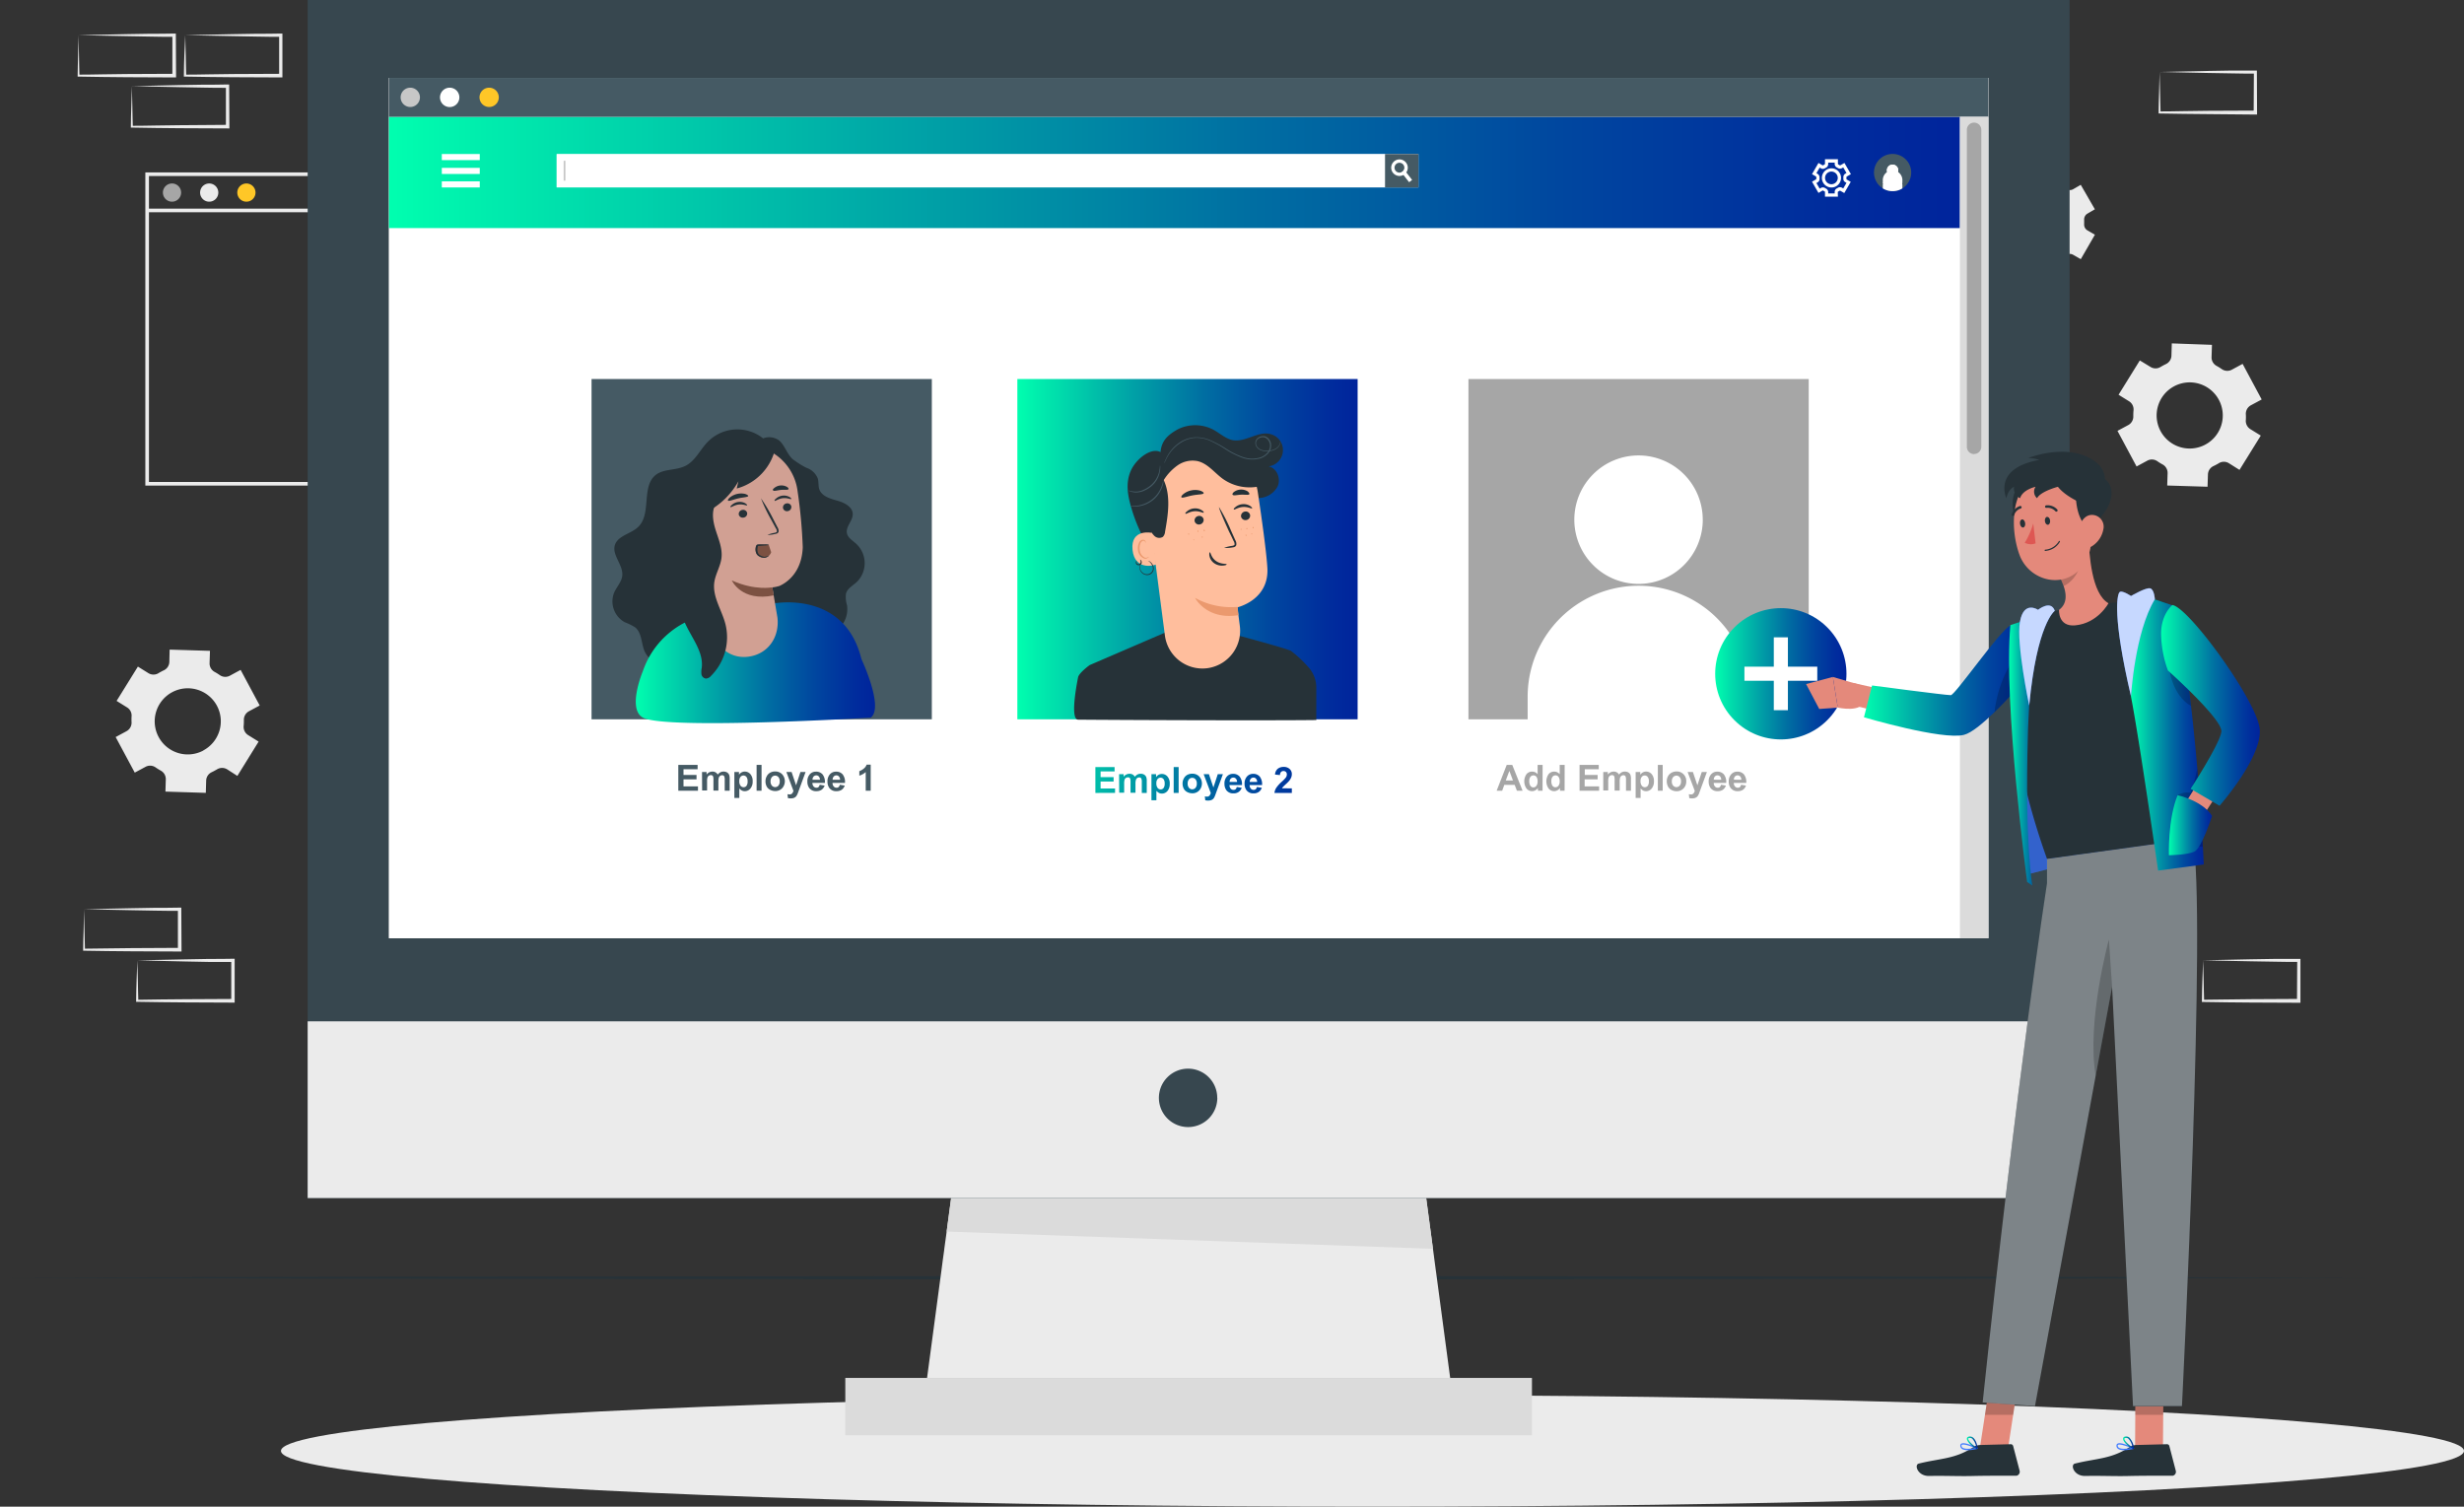 <svg xmlns="http://www.w3.org/2000/svg" xmlns:xlink="http://www.w3.org/1999/xlink" viewBox="0 0 681.69 416.84"><rect x="0" y="0" width="681.69" height="416.84" fill="#333333" stroke="none"/><defs><style>.cls-1{fill:#ebebeb;}.cls-2{fill:#a6a6a6;}.cls-3{fill:#ffc727;}.cls-4{fill:#263238;}.cls-5{fill:#dbdbdb;}.cls-6{fill:#37474f;}.cls-29,.cls-32,.cls-7{fill:#fff;}.cls-8{fill:url(#linear-gradient);}.cls-9{fill:#455a64;}.cls-10{fill:#c7c7c7;}.cls-11{fill:url(#linear-gradient-2);}.cls-12,.cls-24,.cls-29,.cls-32{isolation:isolate;}.cls-13{fill:url(#linear-gradient-3);}.cls-14{fill:url(#linear-gradient-4);}.cls-15{fill:url(#linear-gradient-5);}.cls-16{fill:url(#linear-gradient-6);}.cls-17{fill:url(#linear-gradient-7);}.cls-18{fill:url(#linear-gradient-8);}.cls-19{fill:url(#linear-gradient-9);}.cls-20{fill:url(#linear-gradient-10);}.cls-21{fill:url(#linear-gradient-11);}.cls-22{fill:url(#linear-gradient-12);}.cls-23{fill:#407bff;}.cls-24{opacity:0.2;}.cls-25{fill:#e4897b;}.cls-26{fill:url(#linear-gradient-13);}.cls-27{fill:url(#linear-gradient-14);}.cls-28{fill:url(#linear-gradient-15);}.cls-29{opacity:0.4;}.cls-30{fill:#de5753;}.cls-31{fill:url(#linear-gradient-16);}.cls-32{opacity:0.7;}.cls-33{fill:url(#linear-gradient-17);}.cls-34{fill:url(#linear-gradient-18);}.cls-35{fill:url(#linear-gradient-19);}.cls-36{fill:#ffbe9d;}.cls-37{fill:#eb996e;}.cls-38{fill:url(#linear-gradient-20);}.cls-39{fill:#d1a093;}.cls-40{fill:#7c5142;}</style><linearGradient id="linear-gradient" x1="107.62" y1="47.71" x2="542.24" y2="47.71" gradientUnits="userSpaceOnUse"><stop offset="0" stop-color="#00ffaf"/><stop offset="0.06" stop-color="#00edad"/><stop offset="0.32" stop-color="#00a6a7"/><stop offset="0.55" stop-color="#006ea2"/><stop offset="0.75" stop-color="#00469f"/><stop offset="0.91" stop-color="#002d9d"/><stop offset="1" stop-color="#00249c"/></linearGradient><linearGradient id="linear-gradient-2" x1="474.52" y1="186.4" x2="510.84" y2="186.4" gradientTransform="translate(276.11 -293.78) rotate(45)" xlink:href="#linear-gradient"/><linearGradient id="linear-gradient-3" x1="283.13" y1="211.96" x2="368.91" y2="226.51" xlink:href="#linear-gradient"/><linearGradient id="linear-gradient-4" x1="283.17" y1="211.71" x2="368.96" y2="226.27" xlink:href="#linear-gradient"/><linearGradient id="linear-gradient-5" x1="283.21" y1="211.45" x2="369" y2="226" xlink:href="#linear-gradient"/><linearGradient id="linear-gradient-6" x1="283.68" y1="208.71" x2="369.47" y2="223.27" xlink:href="#linear-gradient"/><linearGradient id="linear-gradient-7" x1="283.64" y1="208.94" x2="369.43" y2="223.49" xlink:href="#linear-gradient"/><linearGradient id="linear-gradient-8" x1="283.64" y1="208.94" x2="369.43" y2="223.49" xlink:href="#linear-gradient"/><linearGradient id="linear-gradient-9" x1="283.96" y1="207.07" x2="369.74" y2="221.62" xlink:href="#linear-gradient"/><linearGradient id="linear-gradient-10" x1="284.11" y1="206.15" x2="369.9" y2="220.71" xlink:href="#linear-gradient"/><linearGradient id="linear-gradient-11" x1="284.48" y1="203.98" x2="370.27" y2="218.53" xlink:href="#linear-gradient"/><linearGradient id="linear-gradient-12" x1="281.46" y1="151.93" x2="375.6" y2="151.93" xlink:href="#linear-gradient"/><linearGradient id="linear-gradient-13" x1="515.68" y1="188.29" x2="561.64" y2="188.29" xlink:href="#linear-gradient"/><linearGradient id="linear-gradient-14" x1="544.16" y1="399.14" x2="547.21" y2="399.14" xlink:href="#linear-gradient"/><linearGradient id="linear-gradient-15" x1="587.36" y1="399.14" x2="590.4" y2="399.14" xlink:href="#linear-gradient"/><linearGradient id="linear-gradient-16" x1="589.55" y1="203.33" x2="609.69" y2="203.33" xlink:href="#linear-gradient"/><linearGradient id="linear-gradient-17" x1="555.83" y1="207.3" x2="566.44" y2="207.3" xlink:href="#linear-gradient"/><linearGradient id="linear-gradient-18" x1="597.92" y1="195.15" x2="625.19" y2="195.15" xlink:href="#linear-gradient"/><linearGradient id="linear-gradient-19" x1="600.04" y1="228.31" x2="611.99" y2="228.31" xlink:href="#linear-gradient"/><linearGradient id="linear-gradient-20" x1="175.89" y1="183.35" x2="242.08" y2="183.35" xlink:href="#linear-gradient"/></defs><g id="Layer_2" data-name="Layer 2"><g id="Layer_1-2" data-name="Layer 1"><g id="freepik--background-complete--inject-43"><path class="cls-1" d="M166.85,134.34H40.21V47.7H166.85Zm-125.64-1H165.85V48.7H41.21Z"/><path class="cls-2" d="M50.11,53.29a2.52,2.52,0,1,1-2.52-2.53,2.52,2.52,0,0,1,2.52,2.53Z"/><path class="cls-1" d="M60.4,53.29a2.52,2.52,0,1,1-2.52-2.53,2.52,2.52,0,0,1,2.52,2.53Z"/><path class="cls-3" d="M70.69,53.29a2.52,2.52,0,1,1-2.52-2.53,2.52,2.52,0,0,1,2.52,2.53Z"/><rect class="cls-1" x="40.71" y="57.72" width="125.64" height="1"/><path class="cls-1" d="M619.58,130l5.89-9.49-2.91-1.8a2.69,2.69,0,0,1-1.23-2.5,11.64,11.64,0,0,0,0-1.67,2.68,2.68,0,0,1,1.39-2.41l3-1.61-5.28-9.85-3,1.62a2.66,2.66,0,0,1-2.77-.18,16,16,0,0,0-1.42-.88,2.66,2.66,0,0,1-1.4-2.41l.11-3.42L600.85,95l-.1,3.43a2.66,2.66,0,0,1-1.56,2.31l-.73.37-.72.41a2.61,2.61,0,0,1-2.77,0L592,99.72l-5.88,9.49,2.91,1.81a2.64,2.64,0,0,1,1.23,2.5,15.35,15.35,0,0,0-.06,1.66,2.67,2.67,0,0,1-1.38,2.41l-3,1.61,5.28,9.85,3-1.62a2.66,2.66,0,0,1,2.77.18,12.71,12.71,0,0,0,1.41.87,2.67,2.67,0,0,1,1.41,2.41l-.11,3.43,11.16.34.11-3.42a2.66,2.66,0,0,1,1.55-2.31c.25-.11.5-.24.74-.37s.48-.26.72-.41a2.63,2.63,0,0,1,2.78,0Zm-9.45-7a9.15,9.15,0,1,1,3.72-12.42A9.15,9.15,0,0,1,610.13,123Z"/><path class="cls-1" d="M65.67,214.66l5.88-9.49-2.9-1.8a2.67,2.67,0,0,1-1.24-2.5,15.54,15.54,0,0,0,.06-1.67,2.67,2.67,0,0,1,1.38-2.41l3-1.61-5.28-9.85-3,1.62a2.66,2.66,0,0,1-2.77-.18,16,16,0,0,0-1.42-.88,2.66,2.66,0,0,1-1.4-2.41l.11-3.42-11.16-.34-.08,3.43a2.66,2.66,0,0,1-1.55,2.31c-.25.11-.5.24-.74.37s-.48.26-.71.41a2.67,2.67,0,0,1-2.78,0l-2.92-1.82-5.89,9.49,2.91,1.81a2.64,2.64,0,0,1,1.23,2.5,15.32,15.32,0,0,0,0,1.66A2.68,2.68,0,0,1,35,202.29l-3,1.62,5.28,9.84,3-1.61a2.64,2.64,0,0,1,2.77.17,16,16,0,0,0,1.42.88,2.67,2.67,0,0,1,1.4,2.41L45.77,219l11.17.35.1-3.43a2.65,2.65,0,0,1,1.56-2.3c.24-.12.49-.24.74-.38s.48-.26.71-.4a2.69,2.69,0,0,1,2.79,0Zm-9.45-7A9.15,9.15,0,1,1,60,195.22h0a9.14,9.14,0,0,1-3.73,12.38Z"/><path class="cls-1" d="M579.57,57.9l-3.91-6.77-2.07,1.2a1.86,1.86,0,0,1-2-.07c-.33-.21-.66-.41-1-.59a1.85,1.85,0,0,1-1-1.65V47.63h-7.83V50a1.85,1.85,0,0,1-1,1.65c-.34.18-.68.38-1,.59a1.86,1.86,0,0,1-2,.07l-2.08-1.2-3.91,6.77,2.09,1.2a1.89,1.89,0,0,1,.91,1.73V62a1.88,1.88,0,0,1-.91,1.72l-2.09,1.21,3.91,6.77,2.08-1.19a1.86,1.86,0,0,1,2,.06c.32.21.66.41,1,.59a1.85,1.85,0,0,1,1,1.65v2.4h7.83v-2.4a1.87,1.87,0,0,1,1-1.65,9.05,9.05,0,0,0,1-.59,1.86,1.86,0,0,1,2-.06l2.08,1.19,3.91-6.77-2.08-1.2a1.85,1.85,0,0,1-.9-1.72V60.83a1.87,1.87,0,0,1,.91-1.73Zm-7.48,3.51a6.41,6.41,0,1,1-6.4-6.42,6.41,6.41,0,0,1,6.4,6.42Z"/><path class="cls-1" d="M36.48,23.84l13.12-.3,6.66-.11c2.23,0,4.47,0,6.7-.06h.44v.45L63.46,35v.53H63l-13.24-.06c-4.42,0-8.83-.12-13.24-.17H36.2V35c0-1.9.08-3.79.13-5.65Zm0,0,.14,5.7c0,1.87.11,3.71.13,5.54l-.27-.27c4.41,0,8.82-.16,13.24-.17L63,34.54l-.5.5V23.85l.45.45c-2.18,0-4.36,0-6.55-.06l-6.51-.12Z"/><path class="cls-1" d="M51.25,9.73l13.12-.28L71,9.34c2.22,0,4.46,0,6.69-.06h.44V21.42h-.5l-13.24-.06c-4.41,0-8.83-.12-13.24-.17h-.28v-.27c0-1.9.08-3.79.13-5.65Zm0,0,.14,5.65c0,1.87.11,3.71.13,5.54l-.27-.27c4.41,0,8.83-.16,13.24-.17l13.24-.06-.5.5,0-11.19.45.45c-2.18,0-4.36,0-6.55-.06L64.61,10Z"/><path class="cls-1" d="M21.71,9.73l13.14-.28,6.66-.11c2.23,0,4.47,0,6.7-.06h.44v.45l.06,11.19v.5h-.5L35,21.36c-4.42,0-8.83-.12-13.24-.17h-.28v-.27c0-1.9.09-3.79.13-5.65Zm0,0,.14,5.65c0,1.87.11,3.71.13,5.54l-.27-.27c4.41,0,8.82-.16,13.24-.17l13.24-.06-.5.5V9.73l.45.45c-2.19,0-4.36,0-6.55-.06L35,10Z"/><path class="cls-1" d="M414.06,157l13.12-.28,6.66-.11c2.23,0,4.47,0,6.7-.06H441V157l.06,11.19v.5h-.5l-13.24-.07c-4.42,0-8.83-.11-13.24-.16h-.28v-.27c0-1.9.09-3.79.14-5.66Zm0,0,.14,5.65c0,1.86.11,3.71.13,5.54l-.27-.28c4.41,0,8.82-.15,13.24-.16l13.24-.06-.5.5,0-11.19.45.44c-2.18,0-4.36,0-6.55-.05l-6.58-.11Z"/><path class="cls-1" d="M428.85,142.89l13.12-.28,6.67-.11c2.22-.05,4.46,0,6.69-.06h.44v12.14h-.5l-13.2,0c-4.41,0-8.83-.11-13.24-.16h-.28v-.27c0-1.9.08-3.79.13-5.66Zm0,0,.14,5.65c.05,1.86.11,3.71.13,5.54l-.27-.28c4.41,0,8.83-.15,13.24-.16l13.24-.06-.5.5.05-11.19.45.44h-6.55l-6.57-.11Z"/><path class="cls-1" d="M399.29,142.89l13.12-.28,6.66-.11c2.23-.05,4.46,0,6.7-.06h.44v.45l.06,11.19v.5h-.5l-13.24,0c-4.42,0-8.83-.11-13.24-.16H399v-.27c0-1.9.09-3.79.13-5.66Zm0,0,.14,5.65c0,1.86.11,3.71.13,5.54l-.27-.28c4.41,0,8.82-.15,13.24-.16l13.24-.06-.5.5.05-11.19.45.44h-6.55l-6.58-.11Z"/><path class="cls-1" d="M597.47,19.91l13.13-.28,6.66-.11h7.13V20l.05,11.19v.5h-.5l-13.23-.12c-4.41,0-8.83-.12-13.24-.17h-.27V31.1c0-1.9.08-3.79.13-5.65Zm0,0,.14,5.65c0,1.87.12,3.71.13,5.54l-.27-.27c4.41,0,8.83-.16,13.24-.17L624,30.6l-.5.5.06-11.19.44.45c-2.18,0-4.36,0-6.54-.06l-6.56-.11Z"/><path class="cls-1" d="M191,157l13.12-.27,6.66-.12h7.14v.44l.06,11.19v.51h-.5l-13.24-.06c-4.42,0-8.83-.11-13.24-.16h-.28v-.27c0-1.89.08-3.78.13-5.65Zm0,0,.14,5.66c.05,1.86.11,3.7.13,5.53l-.27-.27c4.41,0,8.82-.16,13.24-.16l13.24-.06-.5.49L217,157l.45.45h-6.55l-6.58-.12Z"/><path class="cls-1" d="M38,265.68l13.12-.27,6.67-.12c2.22,0,4.46,0,6.69-.05h.44v12.14h-.5l-13.24-.06c-4.41,0-8.83-.11-13.24-.16h-.28v-.27c0-1.89.08-3.78.13-5.65Zm0,0,.14,5.66c0,1.86.11,3.7.13,5.53L38,276.6c4.41-.05,8.83-.16,13.24-.16l13.24-.07-.5.5V265.68l.45.45H57.89L51.32,266Z"/><path class="cls-1" d="M23.24,251.54l13.12-.27,6.66-.12c2.23,0,4.47,0,6.7-.05h.44v.44l.06,11.19v.51h-.5l-13.24-.06c-4.42,0-8.83-.11-13.24-.16H23v-.27c0-1.89.09-3.78.14-5.65Zm0,0,.14,5.66c0,1.86.11,3.7.13,5.53l-.27-.27c4.41,0,8.82-.16,13.24-.16l13.24-.07-.5.5V251.54l.45.45c-2.18,0-4.36,0-6.55-.05l-6.58-.12Z"/><path class="cls-1" d="M609.51,265.67l13.13-.28,6.66-.11c2.22,0,4.46,0,6.69,0h.45v12.14h-.51l-13.24-.06c-4.41,0-8.82-.11-13.24-.16h-.27v-.27c0-1.9.09-3.78.13-5.65Zm0,0,.15,5.66c0,1.86.11,3.7.13,5.53l-.28-.27c4.42,0,8.83-.16,13.24-.16l13.24-.07-.5.5.06-11.19.44.45c-2.18,0-4.35,0-6.54-.06l-6.58-.11Z"/></g><g id="freepik--Floor--inject-43"><polygon class="cls-4" points="0 353.48 82.21 353.24 164.42 353.15 328.85 352.98 493.27 353.15 575.49 353.24 657.7 353.48 575.49 353.73 493.27 353.81 328.85 353.98 164.42 353.81 82.21 353.73 0 353.48"/></g><g id="freepik--Shadow--inject-43"><ellipse class="cls-1" cx="379.71" cy="401.4" rx="301.98" ry="15.44"/></g><rect class="cls-5" x="233.86" y="381.21" width="189.97" height="15.87"/><polygon class="cls-1" points="401.21 381.22 256.48 381.22 260.16 353.67 260.34 352.37 260.68 349.78 260.85 348.48 261.21 345.9 261.25 345.5 261.37 344.6 261.73 342.01 261.9 340.72 264.47 321.47 393.23 321.47 395.66 339.62 395.78 340.5 396.18 343.51 396.29 344.38 396.44 345.5 396.7 347.39 396.81 348.27 397.21 351.29 397.33 352.15 401.21 381.22"/><polygon class="cls-5" points="396.44 345.5 261.9 340.72 264.47 321.47 393.23 321.47 396.44 345.5"/><rect class="cls-6" x="85.12" width="487.45" height="331.46"/><rect class="cls-1" x="85.12" y="282.56" width="487.45" height="48.89"/><path class="cls-6" d="M336.78,303.72a8.08,8.08,0,1,1-8.09-8.07h0a8.07,8.07,0,0,1,8.07,8.07Z"/><rect class="cls-7" x="107.62" y="21.55" width="442.46" height="238.02"/><rect class="cls-7" x="107.62" y="21.55" width="442.46" height="238.02"/><rect class="cls-8" x="107.62" y="32.32" width="434.62" height="30.78"/><rect class="cls-7" x="122.23" y="42.61" width="10.5" height="1.69"/><rect class="cls-7" x="122.23" y="50.17" width="10.5" height="1.69"/><rect class="cls-7" x="122.23" y="46.44" width="10.5" height="1.69"/><rect class="cls-7" x="154.04" y="42.7" width="238.3" height="9.06"/><path class="cls-7" d="M392.43,51.86H154V42.61H392.43Z"/><rect class="cls-9" x="383.18" y="42.61" width="9.25" height="9.25"/><path class="cls-7" d="M390.68,49.78l-.84.63-1.55-2-.56-.75a1,1,0,0,0,.32-.18,1.32,1.32,0,0,0,.43-.56l.6.8Z"/><path class="cls-7" d="M389,45a2.29,2.29,0,1,0-.74,3.41,2.14,2.14,0,0,0,.32-.2,2.42,2.42,0,0,0,.47-.49A2.27,2.27,0,0,0,389,45Zm-1,2.48a1,1,0,0,1-.32.18,1.36,1.36,0,0,1-1.77-.76,1.36,1.36,0,1,1,2.52,0,1.34,1.34,0,0,1-.41.56Z"/><rect class="cls-10" x="155.94" y="44.48" width="0.49" height="5.5"/><path class="cls-9" d="M526.31,52.12a4.8,4.8,0,0,1-1.48.62,5.15,5.15,0,1,1,1.48-.62Z"/><path class="cls-7" d="M525.17,47.15a1.57,1.57,0,1,1-1.56-1.61,1.57,1.57,0,0,1,1.56,1.61Z"/><path class="cls-7" d="M526.31,51.47v.65a4.8,4.8,0,0,1-1.48.62,5.12,5.12,0,0,1-3.93-.62v-.65a2.71,2.71,0,1,1,5.41-.33A1.82,1.82,0,0,1,526.31,51.47Z"/><path class="cls-7" d="M508.48,54.4H504.9V53.13a.18.18,0,0,0-.11-.17,4,4,0,0,1-.39-.23.23.23,0,0,0-.2,0l-1.1.64-1.79-3.1,1.1-.64a.17.17,0,0,0,.09-.18V49a.19.19,0,0,0-.09-.18l-1.1-.64,1.79-3.1,1.1.64a.18.18,0,0,0,.2,0l.39-.23a.18.18,0,0,0,.11-.17V44.05h3.58v1.27a.18.18,0,0,0,.11.17l.39.23a.18.18,0,0,0,.2,0l1.1-.64,1.79,3.1-1.1.64a.18.18,0,0,0-.13.21v.46a.16.16,0,0,0,.09.18l1.1.64-1.79,3.1-1.1-.63a.18.18,0,0,0-.2,0,4,4,0,0,1-.39.23.18.18,0,0,0-.11.17Zm-2.69-.89h1.8v-.38a1.06,1.06,0,0,1,.59-1l.31-.18a1.11,1.11,0,0,1,1.14,0l.32.19.9-1.55-.33-.2a1,1,0,0,1-.53-1v-.34a1.08,1.08,0,0,1,.53-1l.33-.19-.9-1.55-.32.19a1.07,1.07,0,0,1-1.14,0,3.07,3.07,0,0,0-.31-.17,1.1,1.1,0,0,1-.59-1V45h-1.8v.38a1.1,1.1,0,0,1-.59,1,3.07,3.07,0,0,0-.31.17,1.07,1.07,0,0,1-1.14,0l-.32-.19-.9,1.55.32.19a1.11,1.11,0,0,1,.54,1v.35a1.06,1.06,0,0,1-.53,1l-.33.19.9,1.55.32-.19a1.11,1.11,0,0,1,1.14,0l.3.18a1.07,1.07,0,0,1,.6,1Zm.9-1.64a2.65,2.65,0,1,1,2.65-2.65,2.65,2.65,0,0,1-2.65,2.65Zm0-4.41a1.77,1.77,0,0,0-1.77,1.75,1.76,1.76,0,1,0,3.52,0h0A1.77,1.77,0,0,0,506.69,47.46Z"/><rect class="cls-9" x="107.62" y="21.55" width="442.46" height="10.77"/><path class="cls-10" d="M116.18,26.94a2.67,2.67,0,1,1-2.67-2.68A2.68,2.68,0,0,1,116.18,26.94Z"/><path class="cls-7" d="M127.09,26.94a2.68,2.68,0,1,1-2.68-2.68h0A2.68,2.68,0,0,1,127.09,26.94Z"/><path class="cls-3" d="M138,26.94a2.67,2.67,0,1,1-2.67-2.68A2.68,2.68,0,0,1,138,26.94Z"/><rect class="cls-5" x="542.23" y="32.32" width="7.85" height="227.25"/><path class="cls-2" d="M546.15,125.63h0a2,2,0,0,1-2-2V35.92a2,2,0,0,1,2-2h0a2,2,0,0,1,2,2V123.6a2,2,0,0,1-2,2Z"/><path class="cls-7" d="M525.17,47.15a1.57,1.57,0,1,1-1.56-1.61,1.57,1.57,0,0,1,1.56,1.61Z"/><path class="cls-7" d="M526.31,50v.65a5.34,5.34,0,0,1-1.48.62,5.16,5.16,0,0,1-3.93-.62V50a2.71,2.71,0,1,1,5.41-.33A1.82,1.82,0,0,1,526.31,50Z"/><rect class="cls-2" x="406.26" y="104.86" width="94.14" height="94.14"/><path class="cls-7" d="M471.09,143.78A17.77,17.77,0,1,1,453.32,126h0a17.76,17.76,0,0,1,17.76,17.76Z"/><path class="cls-7" d="M484,192.77v6.32H422.64v-6.32a30.69,30.69,0,0,1,61.38-.06Z"/><circle class="cls-11" cx="492.68" cy="186.4" r="18.16" transform="translate(12.5 402.98) rotate(-45)"/><rect class="cls-7" x="490.74" y="176.32" width="3.9" height="20.16"/><rect class="cls-7" x="482.61" y="184.44" width="20.16" height="3.9"/><g class="cls-12"><path class="cls-9" d="M187.66,218.76v-7.15H193v1.21H189.1v1.58h3.6v1.21h-3.6v1.95h4v1.2Z"/><path class="cls-9" d="M194.22,213.58h1.26v.71a2,2,0,0,1,1.62-.83,1.69,1.69,0,0,1,.86.21,1.56,1.56,0,0,1,.6.62,2.23,2.23,0,0,1,.74-.62,1.74,1.74,0,0,1,.84-.21,1.93,1.93,0,0,1,1,.23,1.46,1.46,0,0,1,.59.68,3.11,3.11,0,0,1,.14,1.08v3.31h-1.37v-3a2.31,2.31,0,0,0-.14-1,.66.66,0,0,0-.59-.29.92.92,0,0,0-.54.18,1,1,0,0,0-.37.51,4,4,0,0,0-.11,1.07v2.49h-1.37v-2.84a3.86,3.86,0,0,0-.07-1,.64.64,0,0,0-.23-.33.72.72,0,0,0-.42-.11,1,1,0,0,0-.57.17,1,1,0,0,0-.36.49,3.5,3.5,0,0,0-.11,1.07v2.52h-1.37Z"/><path class="cls-9" d="M203.17,213.58h1.28v.76a1.93,1.93,0,0,1,.67-.63,1.82,1.82,0,0,1,.95-.25,2,2,0,0,1,1.53.71,2.86,2.86,0,0,1,.63,2,2.92,2.92,0,0,1-.64,2,2,2,0,0,1-1.53.72,1.79,1.79,0,0,1-.78-.17,2.48,2.48,0,0,1-.74-.59v2.62h-1.37Zm1.36,2.5a2,2,0,0,0,.34,1.29,1.08,1.08,0,0,0,.85.42,1,1,0,0,0,.8-.38,2,2,0,0,0,.31-1.26,1.92,1.92,0,0,0-.32-1.21,1.06,1.06,0,0,0-1.65,0A1.75,1.75,0,0,0,204.53,216.08Z"/><path class="cls-9" d="M209.32,218.76v-7.15h1.37v7.15Z"/><path class="cls-9" d="M211.78,216.1a2.77,2.77,0,0,1,.34-1.33,2.28,2.28,0,0,1,.95-1,2.77,2.77,0,0,1,1.38-.34,2.63,2.63,0,0,1,1.93.76,2.88,2.88,0,0,1,0,3.89,2.59,2.59,0,0,1-1.91.77,3.05,3.05,0,0,1-1.36-.32,2.2,2.2,0,0,1-1-.95A3.06,3.06,0,0,1,211.78,216.1Zm1.4.07a1.72,1.72,0,0,0,.37,1.18,1.2,1.2,0,0,0,1.81,0,1.75,1.75,0,0,0,.36-1.19,1.71,1.71,0,0,0-.36-1.17,1.2,1.2,0,0,0-1.81,0A1.74,1.74,0,0,0,213.18,216.17Z"/><path class="cls-9" d="M217.56,213.58H219l1.24,3.68,1.21-3.68h1.42l-1.83,5-.33.9a3.76,3.76,0,0,1-.35.7,1.49,1.49,0,0,1-.37.38,1.79,1.79,0,0,1-.52.24,3,3,0,0,1-.7.08,4,4,0,0,1-.78-.08l-.12-1.08a3.17,3.17,0,0,0,.58.06.86.86,0,0,0,.71-.28,1.89,1.89,0,0,0,.35-.71Z"/><path class="cls-9" d="M226.77,217.11l1.37.23a2.28,2.28,0,0,1-.84,1.15,2.45,2.45,0,0,1-1.42.39,2.31,2.31,0,0,1-2-.88,3,3,0,0,1-.51-1.79,2.87,2.87,0,0,1,.67-2,2.21,2.21,0,0,1,1.7-.73,2.33,2.33,0,0,1,1.83.76,3.37,3.37,0,0,1,.64,2.35h-3.44a1.42,1.42,0,0,0,.33,1,1.08,1.08,0,0,0,.79.34.85.85,0,0,0,.55-.18A1.2,1.2,0,0,0,226.77,217.11Zm.08-1.38a1.36,1.36,0,0,0-.31-.91.93.93,0,0,0-.71-.31,1,1,0,0,0-.75.33,1.25,1.25,0,0,0-.28.89Z"/><path class="cls-9" d="M232.33,217.11l1.37.23a2.33,2.33,0,0,1-.83,1.15,2.48,2.48,0,0,1-1.43.39,2.31,2.31,0,0,1-2-.88,3,3,0,0,1-.51-1.79,2.87,2.87,0,0,1,.67-2,2.22,2.22,0,0,1,1.71-.73,2.31,2.31,0,0,1,1.82.76,3.37,3.37,0,0,1,.64,2.35h-3.44a1.37,1.37,0,0,0,.34,1,1,1,0,0,0,.79.34.84.84,0,0,0,.54-.18A1.12,1.12,0,0,0,232.33,217.11Zm.08-1.38a1.31,1.31,0,0,0-.31-.91.92.92,0,0,0-.71-.31.94.94,0,0,0-.74.33,1.21,1.21,0,0,0-.29.89Z"/><path class="cls-9" d="M240.89,218.76h-1.38v-5.17a4.64,4.64,0,0,1-1.77,1v-1.24a4,4,0,0,0,1.17-.67,2.51,2.51,0,0,0,.86-1.14h1.12Z"/></g><path class="cls-13" d="M303.05,219.37v-7.16h5.31v1.21h-3.87V215h3.6v1.21h-3.6v1.94h4v1.21Z"/><path class="cls-14" d="M309.61,214.18h1.26v.71a2,2,0,0,1,1.62-.82,1.79,1.79,0,0,1,.86.2,1.56,1.56,0,0,1,.6.62,2.63,2.63,0,0,1,.74-.62,1.86,1.86,0,0,1,.84-.2,1.83,1.83,0,0,1,1,.23,1.41,1.41,0,0,1,.59.68,2.83,2.83,0,0,1,.14,1.07v3.32h-1.37v-3a2.28,2.28,0,0,0-.14-1,.64.64,0,0,0-.59-.29,1,1,0,0,0-.54.17,1,1,0,0,0-.36.52,3.43,3.43,0,0,0-.12,1.07v2.49h-1.37v-2.84a4,4,0,0,0-.07-1,.59.59,0,0,0-.65-.43,1,1,0,0,0-.57.17.91.91,0,0,0-.36.49,3.8,3.8,0,0,0-.11,1.07v2.52h-1.37Z"/><path class="cls-15" d="M318.56,214.18h1.28V215a2,2,0,0,1,.67-.64,1.92,1.92,0,0,1,.95-.24,2,2,0,0,1,1.53.71,2.86,2.86,0,0,1,.63,2,3,3,0,0,1-.63,2,2,2,0,0,1-1.54.72,1.79,1.79,0,0,1-.78-.17,2.8,2.8,0,0,1-.74-.59v2.61h-1.37Zm1.36,2.51a2,2,0,0,0,.35,1.29,1.05,1.05,0,0,0,.84.42,1,1,0,0,0,.8-.39,2,2,0,0,0,.31-1.25,1.9,1.9,0,0,0-.32-1.21,1,1,0,0,0-.81-.4,1.05,1.05,0,0,0-.84.39A1.73,1.73,0,0,0,319.92,216.69Z"/><path class="cls-16" d="M324.71,219.37v-7.16h1.37v7.16Z"/><path class="cls-17" d="M327.17,216.7a2.76,2.76,0,0,1,.34-1.32,2.3,2.3,0,0,1,.95-1,2.87,2.87,0,0,1,1.38-.33,2.58,2.58,0,0,1,1.93.76,2.87,2.87,0,0,1,0,3.88,2.54,2.54,0,0,1-1.91.78,3.09,3.09,0,0,1-1.36-.32,2.2,2.2,0,0,1-1-.95A3.08,3.08,0,0,1,327.17,216.7Zm1.41.08a1.73,1.73,0,0,0,.36,1.18,1.2,1.2,0,0,0,1.81,0,1.75,1.75,0,0,0,.36-1.19,1.71,1.71,0,0,0-.36-1.17,1.2,1.2,0,0,0-1.81,0A1.72,1.72,0,0,0,328.58,216.78Z"/><path class="cls-18" d="M333,214.18h1.46l1.24,3.69,1.21-3.69h1.42l-1.83,5-.33.91a4.42,4.42,0,0,1-.34.69,1.57,1.57,0,0,1-.38.39,1.55,1.55,0,0,1-.52.23,2.54,2.54,0,0,1-.7.08,3.33,3.33,0,0,1-.78-.08l-.12-1.07a3.17,3.17,0,0,0,.58.06.86.86,0,0,0,.71-.28,2,2,0,0,0,.35-.72Z"/><path class="cls-19" d="M342.16,217.72l1.37.23a2.26,2.26,0,0,1-.84,1.14,2.38,2.38,0,0,1-1.42.4,2.32,2.32,0,0,1-2-.89,3,3,0,0,1-.51-1.78,2.85,2.85,0,0,1,.67-2,2.21,2.21,0,0,1,1.7-.73,2.29,2.29,0,0,1,1.83.76,3.36,3.36,0,0,1,.64,2.34h-3.44a1.38,1.38,0,0,0,.33,1,1.05,1.05,0,0,0,.8.34.89.89,0,0,0,.54-.17A1.12,1.12,0,0,0,342.16,217.72Zm.08-1.39a1.29,1.29,0,0,0-.31-.9.93.93,0,0,0-.71-.31,1,1,0,0,0-.75.32,1.27,1.27,0,0,0-.28.89Z"/><path class="cls-20" d="M347.72,217.72l1.37.23a2.24,2.24,0,0,1-.83,1.14,2.41,2.41,0,0,1-1.43.4,2.32,2.32,0,0,1-2-.89,3,3,0,0,1-.51-1.78,2.85,2.85,0,0,1,.67-2,2.22,2.22,0,0,1,1.71-.73,2.28,2.28,0,0,1,1.82.76,3.36,3.36,0,0,1,.64,2.34h-3.44a1.38,1.38,0,0,0,.34,1,1,1,0,0,0,.79.34.89.89,0,0,0,.54-.17A1.06,1.06,0,0,0,347.72,217.72Zm.08-1.39a1.29,1.29,0,0,0-.31-.9.92.92,0,0,0-.71-.31,1,1,0,0,0-.74.32,1.27,1.27,0,0,0-.29.89Z"/><path class="cls-21" d="M357.4,218.1v1.27h-4.81a3.29,3.29,0,0,1,.47-1.37,9.25,9.25,0,0,1,1.54-1.72,8.92,8.92,0,0,0,1.14-1.17,1.48,1.48,0,0,0,.28-.84,1,1,0,0,0-.24-.7,1,1,0,0,0-1.37,0,1.29,1.29,0,0,0-.29.86l-1.37-.14a2.22,2.22,0,0,1,.77-1.62,2.56,2.56,0,0,1,1.61-.5,2.31,2.31,0,0,1,1.66.57,1.86,1.86,0,0,1,.61,1.42,2.55,2.55,0,0,1-.17.92,3.79,3.79,0,0,1-.55.92,9.07,9.07,0,0,1-.9.91c-.43.4-.71.66-.82.79a2.46,2.46,0,0,0-.29.39Z"/><g class="cls-12"><path class="cls-2" d="M421.24,218.76h-1.57l-.62-1.62h-2.87l-.59,1.62h-1.53l2.79-7.15h1.53Zm-2.66-2.83-1-2.65-1,2.65Z"/><path class="cls-2" d="M426.76,218.76h-1.28V218a2,2,0,0,1-.75.66,1.87,1.87,0,0,1-.87.22,2,2,0,0,1-1.53-.72,3.51,3.51,0,0,1,0-4,2,2,0,0,1,1.57-.69,1.93,1.93,0,0,1,1.5.72v-2.57h1.38Zm-3.67-2.7a2.42,2.42,0,0,0,.23,1.2,1,1,0,0,0,1.74.13,1.87,1.87,0,0,0,.33-1.2,2.09,2.09,0,0,0-.32-1.29,1.07,1.07,0,0,0-1.65,0A1.75,1.75,0,0,0,423.09,216.06Z"/><path class="cls-2" d="M432.86,218.76h-1.27V218a2,2,0,0,1-.75.66,1.87,1.87,0,0,1-.87.22,2,2,0,0,1-1.53-.72,3.51,3.51,0,0,1,0-4,2,2,0,0,1,1.57-.69,1.93,1.93,0,0,1,1.5.72v-2.57h1.37Zm-3.66-2.7a2.42,2.42,0,0,0,.23,1.2,1,1,0,0,0,.93.54,1,1,0,0,0,.8-.41,1.81,1.81,0,0,0,.34-1.2,2,2,0,0,0-.33-1.29,1,1,0,0,0-.82-.39,1,1,0,0,0-.82.39A1.75,1.75,0,0,0,429.2,216.06Z"/><path class="cls-2" d="M437,218.76v-7.15h5.31v1.21h-3.86v1.58H442v1.21h-3.59v1.95h4v1.2Z"/><path class="cls-2" d="M443.56,213.58h1.27v.71a2,2,0,0,1,1.61-.83,1.75,1.75,0,0,1,.87.21,1.56,1.56,0,0,1,.6.62,2.3,2.3,0,0,1,.73-.62,1.81,1.81,0,0,1,.85-.21,2,2,0,0,1,1,.23,1.46,1.46,0,0,1,.59.68,3.11,3.11,0,0,1,.14,1.08v3.31h-1.37v-3a2.31,2.31,0,0,0-.14-1,.67.67,0,0,0-.59-.29.92.92,0,0,0-.54.18,1,1,0,0,0-.37.51,4,4,0,0,0-.11,1.07v2.49H446.7v-2.84a3.7,3.7,0,0,0-.08-1,.62.62,0,0,0-.22-.33.77.77,0,0,0-.42-.11,1,1,0,0,0-.57.17,1,1,0,0,0-.37.49,3.85,3.85,0,0,0-.11,1.07v2.52h-1.37Z"/><path class="cls-2" d="M452.52,213.58h1.28v.76a1.85,1.85,0,0,1,.67-.63,1.79,1.79,0,0,1,.94-.25,2,2,0,0,1,1.54.71,2.86,2.86,0,0,1,.63,2,3,3,0,0,1-.64,2,2,2,0,0,1-1.54.72,1.85,1.85,0,0,1-.78-.17,2.58,2.58,0,0,1-.73-.59v2.62h-1.37Zm1.35,2.5a2,2,0,0,0,.35,1.29,1.06,1.06,0,0,0,.85.42,1,1,0,0,0,.79-.38,2,2,0,0,0,.32-1.26,1.86,1.86,0,0,0-.33-1.21,1,1,0,0,0-.81-.4,1,1,0,0,0-.83.39A1.7,1.7,0,0,0,453.87,216.08Z"/><path class="cls-2" d="M458.66,218.76v-7.15H460v7.15Z"/><path class="cls-2" d="M461.13,216.1a2.88,2.88,0,0,1,.33-1.33,2.36,2.36,0,0,1,1-1,2.77,2.77,0,0,1,1.38-.34,2.6,2.6,0,0,1,2.68,2.7,2.71,2.71,0,0,1-.76,2,2.6,2.6,0,0,1-1.91.77,3.05,3.05,0,0,1-1.36-.32,2.27,2.27,0,0,1-1-.95A3.18,3.18,0,0,1,461.13,216.1Zm1.4.07a1.67,1.67,0,0,0,.37,1.18,1.19,1.19,0,0,0,1.8,0,1.75,1.75,0,0,0,.37-1.19,1.71,1.71,0,0,0-.37-1.17,1.19,1.19,0,0,0-1.8,0A1.69,1.69,0,0,0,462.53,216.17Z"/><path class="cls-2" d="M466.9,213.58h1.46l1.24,3.68,1.21-3.68h1.42l-1.83,5-.32.9a4.5,4.5,0,0,1-.35.7,1.52,1.52,0,0,1-.38.38,1.67,1.67,0,0,1-.52.24,2.93,2.93,0,0,1-.7.08,3.94,3.94,0,0,1-.77-.08l-.13-1.08a3.26,3.26,0,0,0,.58.06.85.85,0,0,0,.71-.28,1.75,1.75,0,0,0,.35-.71Z"/><path class="cls-2" d="M476.12,217.11l1.36.23a2.21,2.21,0,0,1-.83,1.15,2.45,2.45,0,0,1-1.42.39,2.33,2.33,0,0,1-2-.88,3,3,0,0,1-.51-1.79,2.87,2.87,0,0,1,.68-2,2.2,2.2,0,0,1,1.7-.73,2.35,2.35,0,0,1,1.83.76,3.42,3.42,0,0,1,.64,2.35h-3.44a1.42,1.42,0,0,0,.33,1,1.07,1.07,0,0,0,.79.34.8.8,0,0,0,.54-.18A1.13,1.13,0,0,0,476.12,217.11Zm.07-1.38a1.36,1.36,0,0,0-.3-.91,1,1,0,0,0-1.46,0,1.31,1.31,0,0,0-.29.89Z"/><path class="cls-2" d="M481.68,217.11l1.36.23a2.21,2.21,0,0,1-.83,1.15,2.45,2.45,0,0,1-1.42.39,2.31,2.31,0,0,1-2-.88,2.92,2.92,0,0,1-.52-1.79,2.87,2.87,0,0,1,.68-2,2.2,2.2,0,0,1,1.7-.73,2.35,2.35,0,0,1,1.83.76,3.42,3.42,0,0,1,.64,2.35h-3.44a1.42,1.42,0,0,0,.33,1,1.07,1.07,0,0,0,.79.34.85.85,0,0,0,.55-.18A1.2,1.2,0,0,0,481.68,217.11Zm.08-1.38a1.36,1.36,0,0,0-.31-.91,1,1,0,0,0-1.46,0,1.31,1.31,0,0,0-.29.89Z"/></g><rect class="cls-22" x="281.46" y="104.86" width="94.14" height="94.14"/><rect class="cls-9" x="163.66" y="104.86" width="94.14" height="94.14"/><path class="cls-23" d="M607.21,236.6s-18.34-2.32-46.11,5.26c0,0-4.47-49.64-3.94-56.46s42.89-4.83,42.89-4.83,1.05,19.87,3.81,31.86S608.64,234.29,607.21,236.6Z"/><path class="cls-24" d="M607.21,236.6s-18.34-2.32-46.11,5.26c0,0-4.47-49.64-3.94-56.46s42.89-4.83,42.89-4.83,1.05,19.87,3.81,31.86S608.64,234.29,607.21,236.6Z"/><polygon class="cls-25" points="547.7 400.94 555.18 403.05 556.96 391.42 557.91 385.19 550.44 383.08 549.16 391.42 547.7 400.94"/><polygon class="cls-25" points="590.69 401.55 598.39 402.57 598.47 391.42 598.52 384.49 590.8 383.48 590.75 391.42 590.69 401.55"/><polygon class="cls-24" points="590.8 383.48 590.75 391.42 598.47 391.42 598.52 384.49 590.8 383.48"/><polygon class="cls-24" points="549.16 391.42 556.96 391.42 557.91 385.19 550.44 383.08 549.16 391.42"/><path class="cls-25" d="M514.51,189.47l-7.43-2.19,1.36,8.48s6.74,1.55,7.37-2Z"/><polygon class="cls-25" points="499.67 189.25 503.31 196.14 508.44 195.76 507.08 187.28 499.67 189.25"/><polygon class="cls-25" points="524.75 191.64 512.56 188.91 511.45 194.83 522.52 197.53 524.75 191.64"/><path class="cls-26" d="M561.64,186.29l-.71.85c-1.54,1.8-5.27,6.15-9.15,9.9-3.16,3.06-6.32,5.72-8.43,6.26-6,1.54-27.67-4.86-27.67-4.86l2.24-8.8s20.22,2.68,21.79,2.68c1.19,0,13.49-17.81,16.47-19.28Z"/><path class="cls-24" d="M560.93,187.14c-1.54,1.8-5.27,6.15-9.15,9.9.77-6.17,3-11.83,6-15.41a5.57,5.57,0,0,1,1-.93Z"/><path class="cls-4" d="M547.8,399.77l8.48-.22a.68.68,0,0,1,.68.5l1.79,6.84a1.13,1.13,0,0,1-.81,1.37l-.25,0c-3.06,0-7.49,0-11.34.07-4.5.13-7.37-.09-12.63,0-3.16.08-4.22-3.1-2.87-3.42,6-1.5,10-1.2,15.12-4.57A3.73,3.73,0,0,1,547.8,399.77Z"/><path class="cls-23" d="M547.06,400.86h0c-1.24.28-3.46.64-4.34-.08a1.08,1.08,0,0,1-.38-.89.58.58,0,0,1,.28-.49c.94-.56,4.11,1,4.48,1.11a.21.21,0,0,1,.11.18A.18.18,0,0,1,547.06,400.86Zm-4.21-1.17h-.07a.23.23,0,0,0-.11.2.68.68,0,0,0,.24.58c.49.41,1.78.46,3.48.12-1.23-.52-2.94-1.12-3.52-.9Z"/><path class="cls-27" d="M547.06,400.86h-.13c-1-.4-2.87-2-2.77-2.89,0-.21.17-.48.68-.54a1.42,1.42,0,0,1,1,.28c1.05.79,1.29,2.87,1.32,3a.21.21,0,0,1-.08.17Zm-2.36-3c-.16.05-.17.14-.17.17-.06.52,1.24,1.81,2.22,2.36a4.19,4.19,0,0,0-1.11-2.36.92.92,0,0,0-.76-.21A.58.58,0,0,0,544.7,397.84Z"/><path class="cls-4" d="M591,399.77l8.49-.22a.66.66,0,0,1,.68.5l1.78,6.84a1.11,1.11,0,0,1-.78,1.37l-.27,0c-3.06,0-7.5,0-11.35.07-4.5.13-7.37-.09-12.64,0-3.16.08-4.21-3.1-2.86-3.42,6-1.5,10-1.2,15.11-4.57A3.57,3.57,0,0,1,591,399.77Z"/><path class="cls-23" d="M590.26,400.86h0c-1.24.28-3.46.64-4.33-.08a1,1,0,0,1-.38-.89.55.55,0,0,1,.28-.49c.93-.56,4.11,1,4.47,1.11a.17.17,0,0,1,.1.18A.18.18,0,0,1,590.26,400.86Zm-4.21-1.17H586a.23.23,0,0,0-.11.2.66.66,0,0,0,.25.58c.49.41,1.77.46,3.48.12-1.25-.52-3-1.12-3.55-.9Z"/><path class="cls-28" d="M590.26,400.86h-.13c-1-.4-2.88-2-2.76-2.89,0-.21.16-.48.66-.54a1.43,1.43,0,0,1,1.06.28,5.33,5.33,0,0,1,1.31,3,.18.18,0,0,1-.07.17Zm-2.36-3c-.15.05-.16.14-.16.17-.08.52,1.24,1.81,2.22,2.36a4.27,4.27,0,0,0-1.12-2.36.93.93,0,0,0-.75-.21Z"/><path class="cls-4" d="M606.59,232.07c4.08,17.7-2.93,157-2.93,157H590.12L584.33,273,563,389,548.52,388C558,298.07,566.35,244.4,566.35,244.4v-6.78Z"/><path class="cls-29" d="M548.52,388,563,389l16.79-91.37L584.33,273,590.12,389h13.54s7-139.27,2.93-157l-40.26,5.55v6.78S558,298.07,548.52,388Z"/><path class="cls-4" d="M599.29,166.5a170.67,170.67,0,0,0,.64,25.38c.57,5.9,1.35,11.47,2.18,16.49,1.95,11.79,4.16,20.62,4.48,23.71l-40.26,5.55c-14.68-41.07-9.15-64.93-9.15-64.93a77.25,77.25,0,0,1,9.23-3.16c.67-.18,1.34-.35,2-.51a151.35,151.35,0,0,1,17.11-2.36c1.05-.09,2.2-.17,3.27-.22A104,104,0,0,1,599.29,166.5Z"/><path class="cls-25" d="M577.74,148c.3,5.64.9,16.21,5.59,18.89,0,0-2.92,5.55-9.23,6.12-4.77.42-4.45-4.28-4.45-4.28,2.76-2.06,2.1-5.54,0-9.48Z"/><path class="cls-24" d="M574.44,152.61l-4.76,6.66a18.46,18.46,0,0,1,1.26,2.84c2.21-.88,4.75-4.21,4.38-6.62A8.1,8.1,0,0,0,574.44,152.61Z"/><path class="cls-4" d="M557.21,136.68c-.92,2.93-.41,8.93,3.66,7S558.79,131.66,557.21,136.68Z"/><path class="cls-25" d="M578.27,140.64c.45,7.51,1.05,11.88-2.22,16.13-5,6.4-14.63,4-17.32-3.23C556.3,147,556,135.83,562.94,132a10.38,10.38,0,0,1,15.33,8.6Z"/><path class="cls-4" d="M573,136.55v-8.42s8.93-.66,8.53,3.91c4.94,2.45,2.61,10.15-4,13.92-3.64-2.92-3.22-9.93-3.22-9.93A9.64,9.64,0,0,1,573,136.55Z"/><path class="cls-25" d="M581.9,146.5a7,7,0,0,1-3,4.53c-2.1,1.38-3.93-.31-4-2.68-.06-2.11.94-5.43,3.36-5.86a3.24,3.24,0,0,1,3.7,2.71A3.17,3.17,0,0,1,581.9,146.5Z"/><path class="cls-4" d="M567.18,144c.08.61-.19,1.14-.59,1.18s-.78-.41-.85-1,.19-1.14.58-1.18S567.11,143.34,567.18,144Z"/><path class="cls-4" d="M560.29,144.76c.08.61-.18,1.14-.58,1.18s-.78-.41-.86-1.06.19-1.13.59-1.18S560.2,144.15,560.29,144.76Z"/><path class="cls-30" d="M562.52,144.81a21.82,21.82,0,0,1-2.35,5.35,3.64,3.64,0,0,0,3,.16Z"/><path class="cls-4" d="M566.68,152.28a7.27,7.27,0,0,1-.79.14.18.18,0,1,1,0-.35h0a4.83,4.83,0,0,0,3.7-2.32.16.16,0,0,1,.22-.09h0a.18.18,0,0,1,.08.23h0A5,5,0,0,1,566.68,152.28Z"/><path class="cls-4" d="M569,141.54a.37.37,0,0,1-.36-.11,2.94,2.94,0,0,0-2.44-.94.33.33,0,0,1-.41-.26v0a.36.36,0,0,1,.29-.42h0a3.58,3.58,0,0,1,3.08,1.15.35.35,0,0,1,0,.49h0A.49.49,0,0,1,569,141.54Z"/><path class="cls-4" d="M557,142.73a.37.37,0,0,1-.21,0,.36.36,0,0,1-.22-.46,3.51,3.51,0,0,1,2.33-2.29.36.36,0,0,1,.18.69,2.77,2.77,0,0,0-1.83,1.83A.34.34,0,0,1,557,142.73Z"/><path class="cls-4" d="M577,139.67s-5.26-1.93-7.66-5c0,0-4.78,1.25-5.76,3.16a2.38,2.38,0,0,1-.41-3.16s-3.58.76-4.29,3.16a3,3,0,0,1-1.68-3.16s-1.59.6-2.11,3.16c0,0-3.95-8.23,9.1-10.59a9.7,9.7,0,0,0-3.07-.52s9.11-3.68,16.33-.32S583.37,136.29,577,139.67Z"/><path class="cls-31" d="M609.69,239.16l-12.63,1.69s-5.22-36.43-7.51-48.19v-25.1l6.6-1.74,5.12,1.74a123.79,123.79,0,0,1,3.23,15.37c.62,3.94,1.18,8.15,1.68,12.42.68,5.81,1.25,11.73,1.73,17.27.76,8.94,1.27,16.85,1.54,21.68C609.61,237.33,609.69,239.16,609.69,239.16Z"/><path class="cls-23" d="M589.56,192.64s1.05-17.72,6.6-26.86c0,0-.13-2.61-1.24-3s-5.36,2.11-5.36,2.11-2.64-1.81-3.22-1S584.35,170.33,589.56,192.64Z"/><path class="cls-32" d="M589.56,192.64s1.05-17.72,6.6-26.86c0,0-.13-2.61-1.24-3s-5.36,2.11-5.36,2.11-2.64-1.81-3.22-1S584.35,170.33,589.56,192.64Z"/><path class="cls-33" d="M560.83,244l1.44,1s-2.1-11.74-1.24-41.44c0-1.43.1-2.81.15-4.12,1.05-25.13,5-29.7,5.26-30l-3.64,1.24-6.6,2.27C554.21,194.48,560.83,244,560.83,244Z"/><path class="cls-23" d="M561.4,195.18S557.76,178,558.84,172s5-3.29,5-3.29,3.57-2.89,4.64.29C568.45,169,563.54,172.46,561.4,195.18Z"/><path class="cls-32" d="M561.4,195.18S557.76,178,558.84,172s5-3.29,5-3.29,3.57-2.89,4.64.29C568.45,169,563.54,172.46,561.4,195.18Z"/><path class="cls-24" d="M606.16,195.3c-5.4-3-6.11-10.9-6.11-10.9.32-.13,2.33-.82,4.43-1.51C605.1,186.83,605.66,191,606.16,195.3Z"/><path class="cls-24" d="M579.79,297.67,584.33,273l-.88-13.07S577.23,282.57,579.79,297.67Z"/><path class="cls-24" d="M609.43,234.26c-3.39-.23-6.32-.46-6.32-.46L602.47,220a4.92,4.92,0,0,1,3.55-.65,39.06,39.06,0,0,0,1.88-6.79C608.64,221.52,609.16,229.43,609.43,234.26Z"/><polygon class="cls-25" points="610.59 212.56 603.99 223.17 609.21 226.17 615.41 216.62 610.59 212.56"/><path class="cls-34" d="M601,167.39c4.44.48,23.33,26.41,24.16,34.22s-11.1,21.31-11.1,21.31l-8-4.69s8.09-12.44,8.51-15.8-14.79-16.93-14.79-16.93a30.67,30.67,0,0,1-1.88-9.75C597.72,170,601,167.39,601,167.39Z"/><path class="cls-35" d="M602.46,220s6.79,1.45,9.53,5.73c0,0-2.84,8.9-4.88,9.87s-7.06,1-7.06,1S599.72,226.7,602.46,220Z"/><path class="cls-4" d="M364.17,190.25a8.41,8.41,0,0,0-2.33-5.82,32.46,32.46,0,0,0-4.7-4.38c-1.44-.71-14.1-4.11-14.1-4.11l-20.11-1.19L301.47,184s-2.78,2-3.19,3.29c0,.07-2.5,11.79,0,11.81,11.09.1,52.66.27,65.89.1Z"/><path class="cls-4" d="M351.52,120.1c-3.39-.92-6.82,2.22-10.31,1.7-2.11-.35-3.76-2-5.67-3a10.81,10.81,0,0,0-9.59-.08c-2.81,1.55-4.6,3.16-4.88,6.36-2.66-1.41-6.88,2-8.25,5.22s-.89,6.46.06,9.81a46,46,0,0,0,8.16,16c.33.41.85.84,1.32.62a1.13,1.13,0,0,0,.47-.95,38.21,38.21,0,0,0-.47-9.36c-.38-3.11-.62-6.33.27-9.32s3.12-5.81,6.17-6.52a9.93,9.93,0,0,1,6.7,1.2c2.05,1.06,3.88,2.54,5.85,3.75a12.76,12.76,0,0,0,6.48,2.25,6.09,6.09,0,0,0,5.67-3.28c.92-2.13-.28-5.08-2.54-5.47a4.55,4.55,0,0,0,.61-8.91Z"/><path class="cls-36" d="M317.75,141l4.54,34.86a10.47,10.47,0,0,0,11.74,9l.5-.08h0A10.46,10.46,0,0,0,343,173.09c-.34-2.63-.62-4.81-.63-5.08,0,0,8.76-2,8.26-10.87-.25-4.29-1.46-13.08-2.65-21a16.57,16.57,0,0,0-17.51-14l-.85.06C320.46,123.35,316.32,131.81,317.75,141Z"/><path class="cls-37" d="M342.4,167.9a20.64,20.64,0,0,1-11.78-2.49s3.17,6.2,12,4.78Z"/><path class="cls-4" d="M345.86,142.52a1.25,1.25,0,0,1-1.13,1.36,1.23,1.23,0,0,1-1.39-1h0a1.27,1.27,0,0,1,1.14-1.36,1.2,1.2,0,0,1,1.37,1Z"/><path class="cls-4" d="M346.4,140.63c-.14.18-1.15-.47-2.54-.37s-2.32.85-2.48.69.06-.37.48-.72a3.44,3.44,0,0,1,2-.75,3.27,3.27,0,0,1,2,.5C346.29,140.26,346.48,140.55,346.4,140.63Z"/><path class="cls-4" d="M333,143.74a1.28,1.28,0,0,1-1.14,1.36,1.21,1.21,0,0,1-1.37-1v0a1.27,1.27,0,0,1,1.13-1.36,1.21,1.21,0,0,1,1.38,1Z"/><path class="cls-4" d="M333,141.82c-.15.17-1.16-.48-2.54-.38s-2.31.85-2.47.69.06-.37.47-.72a3.46,3.46,0,0,1,2-.76,3.34,3.34,0,0,1,2,.5C332.94,141.44,333.1,141.73,333,141.82Z"/><path class="cls-4" d="M338.66,151.57a9.77,9.77,0,0,1,2.19-.55c.35-.06.67-.15.71-.39a1.77,1.77,0,0,0-.3-1c-.39-.84-.79-1.69-1.22-2.54-1.69-3.68-2.93-6.7-2.78-6.78a46.07,46.07,0,0,1,3.33,6.53l1.17,2.6a2,2,0,0,1,.27,1.35.87.87,0,0,1-.54.55,2.3,2.3,0,0,1-.58.12A8.49,8.49,0,0,1,338.66,151.57Z"/><path class="cls-4" d="M334.73,152.79c.22,0,.32,1.45,1.7,2.42s2.89.68,2.92.89-.33.31-1,.38a3.72,3.72,0,0,1-2.44-.67,3.19,3.19,0,0,1-1.3-2C334.48,153.16,334.63,152.79,334.73,152.79Z"/><path class="cls-4" d="M333,136.45c-.11.38-1.49.3-3.07.6s-2.85.85-3.09.51c-.1-.15.1-.52.6-.91a5.15,5.15,0,0,1,2.24-1,5.08,5.08,0,0,1,2.45.12C332.73,136,333.06,136.27,333,136.45Z"/><path class="cls-4" d="M345.63,136.72c-.22.33-1.18.08-2.31.14s-2.06.35-2.31,0c-.11-.15,0-.47.42-.79a3.39,3.39,0,0,1,3.73-.14C345.57,136.26,345.72,136.57,345.63,136.72Z"/><path class="cls-36" d="M318.93,147.47c-.16-.06-6.21-1.38-5.6,4.66s6.55,4.19,6.54,4S318.93,147.47,318.93,147.47Z"/><path class="cls-37" d="M317.8,154a2.51,2.51,0,0,1-.27.18,1.08,1.08,0,0,1-.79.1,2.63,2.63,0,0,1-1.44-2.21,3.7,3.7,0,0,1,.14-1.55,1.28,1.28,0,0,1,.71-.89.55.55,0,0,1,.65.23c.11.16.08.29.11.3s.12-.12,0-.37a.74.74,0,0,0-.28-.35.89.89,0,0,0-.6-.1,1.5,1.5,0,0,0-1,1.06,3.48,3.48,0,0,0-.2,1.69,2.74,2.74,0,0,0,1.81,2.46,1.12,1.12,0,0,0,.94-.26C317.8,154.19,317.82,154.05,317.8,154Z"/><path class="cls-4" d="M349.76,134.18a12.83,12.83,0,0,1-11.55-1.77c-2.28-1.7-4.13-4.2-6.89-4.84a7.24,7.24,0,0,0-5.46,1.13,14.19,14.19,0,0,0-3.9,4.12c2,4.39,1.22,9.5.37,14.26a2.35,2.35,0,0,1-.6,1.44,1.94,1.94,0,0,1-2.46-.36,7.62,7.62,0,0,1-1.92-3.84,25.12,25.12,0,0,1-.61-9.84,17,17,0,0,1,4.07-8.89,16.15,16.15,0,0,1,11-5,19.74,19.74,0,0,1,11.74,3.3,11.66,11.66,0,0,1,4,4"/><path class="cls-9" d="M354.22,122.06a1.51,1.51,0,0,1,0,.52,2.46,2.46,0,0,1-.76,1.32,4,4,0,0,1-2.21.91,6.44,6.44,0,0,1-1.52,0,3.52,3.52,0,0,1-1.59-.61,2.18,2.18,0,0,1-.85-1.7,1.9,1.9,0,0,1,1.18-1.64,2.51,2.51,0,0,1,1.08-.21,2,2,0,0,1,1.07.39,2.73,2.73,0,0,1,1.05,2.06,3.2,3.2,0,0,1-.79,2.29,5,5,0,0,1-2.11,1.4,8.08,8.08,0,0,1-5.23-.2,23.38,23.38,0,0,1-4.67-2.39,28.48,28.48,0,0,0-4.23-2.32,9.09,9.09,0,0,0-4.24-.73,8.46,8.46,0,0,0-3.6,1.27,10.58,10.58,0,0,0-3.77,3.92,13,13,0,0,0-.68,1.35c-.15.31-.21.47-.22.47s0,0,0-.13a1.51,1.51,0,0,1,.12-.37,13.15,13.15,0,0,1,.64-1.37,10.63,10.63,0,0,1,3.76-4.06A8.82,8.82,0,0,1,330.3,121a9.42,9.42,0,0,1,4.36.71A30.23,30.23,0,0,1,339,124a22.25,22.25,0,0,0,4.61,2.35,7.72,7.72,0,0,0,5,.22,4.51,4.51,0,0,0,2-1.31,3,3,0,0,0,.75-2.09,2.58,2.58,0,0,0-.94-1.85,1.82,1.82,0,0,0-1.89-.17,1.63,1.63,0,0,0-1.05,1.41,1.93,1.93,0,0,0,.77,1.49,3.11,3.11,0,0,0,1.49.58,5.94,5.94,0,0,0,1.46,0,3.88,3.88,0,0,0,2.16-.84,2.44,2.44,0,0,0,.78-1.23C354.22,122.25,354.19,122.06,354.22,122.06Z"/><path class="cls-9" d="M312.07,135.65A10.13,10.13,0,0,0,314,136a4.92,4.92,0,0,0,2-.34,8.9,8.9,0,0,0,2.2-1.26,7.07,7.07,0,0,0,2.45-3.8,15.11,15.11,0,0,0,.28-1.89,1.75,1.75,0,0,1,.07.51,7,7,0,0,1-.14,1.44,6.91,6.91,0,0,1-2.47,4,8.9,8.9,0,0,1-2.29,1.28,5.27,5.27,0,0,1-2.12.3,4.91,4.91,0,0,1-1.41-.33A1.58,1.58,0,0,1,312.07,135.65Z"/><path class="cls-9" d="M312.64,140c0-.06.72.05,1.86-.09a8.33,8.33,0,0,0,6.78-5.16c.43-1.06.52-1.78.57-1.78s0,.19,0,.51a6.77,6.77,0,0,1-.35,1.34,8.06,8.06,0,0,1-2.68,3.67,8.18,8.18,0,0,1-4.24,1.63,6.37,6.37,0,0,1-1.38,0A1.38,1.38,0,0,1,312.64,140Z"/><path class="cls-37" d="M328.91,147.92a.16.16,0,0,1-.19-.11h0a.15.15,0,1,1,.28-.05A.17.17,0,0,1,328.91,147.92Z"/><path class="cls-37" d="M331.47,147.15a.19.19,0,0,1-.2-.15.18.18,0,0,1,.1-.22.18.18,0,0,1,.19.14h0a.16.16,0,0,1-.08.21Z"/><path class="cls-37" d="M333.21,147c-.07,0-.16-.07-.19-.21s0-.25.1-.27.17.09.19.22S333.3,147,333.21,147Z"/><path class="cls-37" d="M330.3,149.46c-.09,0-.16,0-.16-.08s.06-.11.14-.11.16,0,.16.08S330.38,149.45,330.3,149.46Z"/><path class="cls-37" d="M332.65,148.74a.16.16,0,0,1-.18-.14h0a.15.15,0,0,1,.15-.16.15.15,0,0,1,.15.15h0A.15.15,0,0,1,332.65,148.74Z"/><path class="cls-37" d="M345,146.4a.15.15,0,0,1-.19-.12h0a.16.16,0,1,1,.31,0A.15.15,0,0,1,345,146.4Z"/><path class="cls-37" d="M346.73,146.15a.17.17,0,0,1-.18-.15h0a.2.2,0,0,1,.11-.22.18.18,0,0,1,.18.17C346.86,146,346.81,146.15,346.73,146.15Z"/><path class="cls-37" d="M343.4,146.55a.12.12,0,0,1-.17-.07h0a.16.16,0,0,1,.11-.17.14.14,0,0,1,.18.08h0A.13.13,0,0,1,343.4,146.55Z"/><path class="cls-37" d="M344.84,148.24a.16.16,0,0,1-.21-.08h0a.17.17,0,0,1,0-.23h0a.17.17,0,0,1,.21.08A.17.17,0,0,1,344.84,148.24Z"/><path class="cls-37" d="M346.29,147.84a.14.14,0,0,1-.12-.15h0a.17.17,0,0,1,.21-.07.16.16,0,0,1,.08.13A.14.14,0,0,1,346.29,147.84Z"/><path class="cls-4" d="M315.48,155.85a3.83,3.83,0,0,0-.07,1.39,2,2,0,0,0,.75,1.22,1.8,1.8,0,0,0,1.7.32,1.68,1.68,0,0,0,1.1-1.26,2.2,2.2,0,0,0-.35-1.39,3,3,0,0,0-1-1s.63.1,1.14.85a2.26,2.26,0,0,1,.44,1.55A1.88,1.88,0,0,1,318,159a2.06,2.06,0,0,1-1.94-.38,2.16,2.16,0,0,1-.78-1.41,2.28,2.28,0,0,1,.1-1.07C315.39,156,315.46,155.84,315.48,155.85Z"/><path class="cls-4" d="M315.43,154.83a.64.64,0,0,1,.37.39.85.85,0,0,1-.43,1.12l-.1,0a.86.86,0,0,1-.76-.13.69.69,0,0,1-.27-.58c0-.37.28-.49.28-.45a1,1,0,0,0-.06.45.49.49,0,0,0,.21.36.65.65,0,0,0,.51.07.7.7,0,0,0,.37-.37.86.86,0,0,0,0-.45C315.53,155,315.4,154.86,315.43,154.83Z"/><path class="cls-4" d="M212.46,122.53a11.46,11.46,0,0,0-16.2-.73l-.52.51c-2.1,2.17-3.39,5.22-6.1,6.57s-6,.75-8.26,2.54c-4,3.22-1.08,10.68-4.76,14.3-2,2-5.75,2.43-6.53,5.16s2.37,5.47,2.07,8.39c-.19,1.74-1.56,3.1-2.26,4.7a6.56,6.56,0,0,0,2.93,8.16,16.53,16.53,0,0,1,2.89,1.43c1.82,1.49,1.69,4.23,2.53,6.44a7,7,0,0,0,7.39,4.14,8.42,8.42,0,0,1,2.91-.34c2.37.47,3.23,3.89,5.6,4.3,1.54.26,3-.91,3.89-2.17s1.69-2.72,3.1-3.47c1.69-.93,3.81-.5,5.74-.16a13.67,13.67,0,0,0,5.14.14,5.85,5.85,0,0,0,4.09-2.85c.68-1.35.69-3,1.69-4.13a4.21,4.21,0,0,1,4.09-.84c1.43.33,2.78.93,4.23,1.13a7.28,7.28,0,0,0,8.22-6.18,7.46,7.46,0,0,0,0-2.11,7.79,7.79,0,0,1-.29-3.23c.4-1.45,1.92-2.23,3-3.23a7.3,7.3,0,0,0,.06-10.33l-.06-.06c-1-1-2.53-1.75-2.75-3.16-.32-1.82,1.65-3.38,1.62-5.21,0-2-2.31-3.19-4.23-3.72s-4.28-1.18-5-3.09c-.35-1-.15-2.08-.45-3.07a5.14,5.14,0,0,0-3.13-2.94,22.56,22.56,0,0,1-3.38-2.08c-1.81-1.15-2.47-3.94-4.06-5.39a4.62,4.62,0,0,0-5.86.12"/><path class="cls-38" d="M177.84,185.73a23.7,23.7,0,0,1,19.49-15.92c15.79-2.38,17.07-2.9,17.07-2.9s19.27-3.56,23.91,15.39c0,0,6.36,13.51,2.57,16.24,0,0-56.79,3.42-63,0C173.44,196.13,177.84,185.73,177.84,185.73Z"/><path class="cls-39" d="M192.19,138.54a14.1,14.1,0,0,1,12.75-15.33l.51,0a14.5,14.5,0,0,1,15.21,12.68,139.73,139.73,0,0,1,1.43,15.52c-.28,7.19-4.65,9.88-6.41,10.68a10,10,0,0,1-2,.42h0a0,0,0,0,0,0,.05l1.41,8.31c.6,5.43-2.61,10.14-8.14,10.82s-9.74-3.63-10.44-9.07Z"/><path class="cls-4" d="M218.93,140.13a1.16,1.16,0,0,1-1,1.28,1.11,1.11,0,0,1-1.31-.87v0a1.14,1.14,0,0,1,1-1.27,1.11,1.11,0,0,1,1.32.87Z"/><path class="cls-4" d="M218.91,138.05c-.13.17-1.09-.37-2.33-.22s-2.09.85-2.24.73,0-.34.41-.67a3.23,3.23,0,0,1,1.76-.77,3.14,3.14,0,0,1,1.88.36C218.81,137.69,219,138,218.91,138.05Z"/><path class="cls-4" d="M206.71,141.92a1.13,1.13,0,0,1-1,1.27,1.11,1.11,0,0,1-1.32-.84,1.14,1.14,0,0,1,1-1.28A1.12,1.12,0,0,1,206.71,141.92Z"/><path class="cls-4" d="M206.69,139.8c-.13.16-1.08-.37-2.32-.22s-2.09.84-2.24.73,0-.35.4-.67a3.09,3.09,0,0,1,1.77-.77,3.16,3.16,0,0,1,1.88.36C206.59,139.47,206.75,139.73,206.69,139.8Z"/><path class="cls-4" d="M212.31,148a8.06,8.06,0,0,1,2-.59c.31-.08.61-.17.63-.39a1.54,1.54,0,0,0-.32-.9l-1.23-2.27a46,46,0,0,1-2.87-6,45.84,45.84,0,0,1,3.39,5.73l1.19,2.3a1.83,1.83,0,0,1,.31,1.2.79.79,0,0,1-.47.52,2.44,2.44,0,0,1-.53.14A9.09,9.09,0,0,1,212.31,148Z"/><path class="cls-40" d="M213.67,162.48s-4.76,1-11.21-1.9c0,0,2.67,6,11.59,4.14Z"/><path class="cls-4" d="M207,137.22c-.08.34-1.35.33-2.78.67s-2.54.85-2.81.6c-.1-.14.07-.48.5-.85a5,5,0,0,1,4.22-1C206.73,136.85,207,137.05,207,137.22Z"/><path class="cls-4" d="M218.15,135.32c-.19.31-1.09.11-2.12.22s-1.88.41-2.12.15,0-.43.36-.74a3.14,3.14,0,0,1,3.38-.29C218.07,134.9,218.22,135.15,218.15,135.32Z"/><path class="cls-4" d="M214.6,123.53a14.92,14.92,0,0,1-10.78,11.62c.16-.67.32-1.35.47-2a21.18,21.18,0,0,1-11.83,9.79,14.66,14.66,0,0,1,3.38-18c5.16-4.23,13.52-5.27,18.76-1.1"/><path class="cls-4" d="M198,139.38c-1.25,2.26-.73,5,.06,7.47s1.84,4.92,1.55,7.47c-.27,2.36-1.69,4.5-2,6.85-.51,4,2.1,7.6,3.1,11.53a15.09,15.09,0,0,1-4,14.29,2,2,0,0,1-1.42.74,1.44,1.44,0,0,1-1.23-1.22,6,6,0,0,1,.09-1.8c.66-5.7-5.07-10.42-5.75-16.11-.45-3.7,1.26-7.31,1.61-11,.42-4.67-1.33-9.25-1.81-13.92a10.17,10.17,0,0,1,.41-4.74,5.05,5.05,0,0,1,3.51-3.21,3.5,3.5,0,0,1,4.09,2"/><path class="cls-40" d="M212.67,150.73c-.73,0-1.46-.08-2.18-.09a1.78,1.78,0,0,0-.85.14,1.25,1.25,0,0,0-.58,1,2.22,2.22,0,0,0,4.3,1"/><path class="cls-4" d="M212.78,153.68a1.86,1.86,0,0,1-1.25.64,2.84,2.84,0,0,1-1.53-.41,1.61,1.61,0,0,1-.71-.68,2.81,2.81,0,0,1-.27-1,3.43,3.43,0,0,1,.09-1,.9.9,0,0,1,.26-.51.58.58,0,0,1,.31-.11h1.72a4.57,4.57,0,0,1,1.38.09,4.21,4.21,0,0,1-1.36.22l-1.48.13h-.29V151h0s-.08-.14.08.12h0a.57.57,0,0,0-.11.28,3.48,3.48,0,0,0-.06.85,2.42,2.42,0,0,0,.21.84,1.27,1.27,0,0,0,.52.53,3.19,3.19,0,0,0,1.3.44A9.65,9.65,0,0,0,212.78,153.68Z"/></g></g></svg>